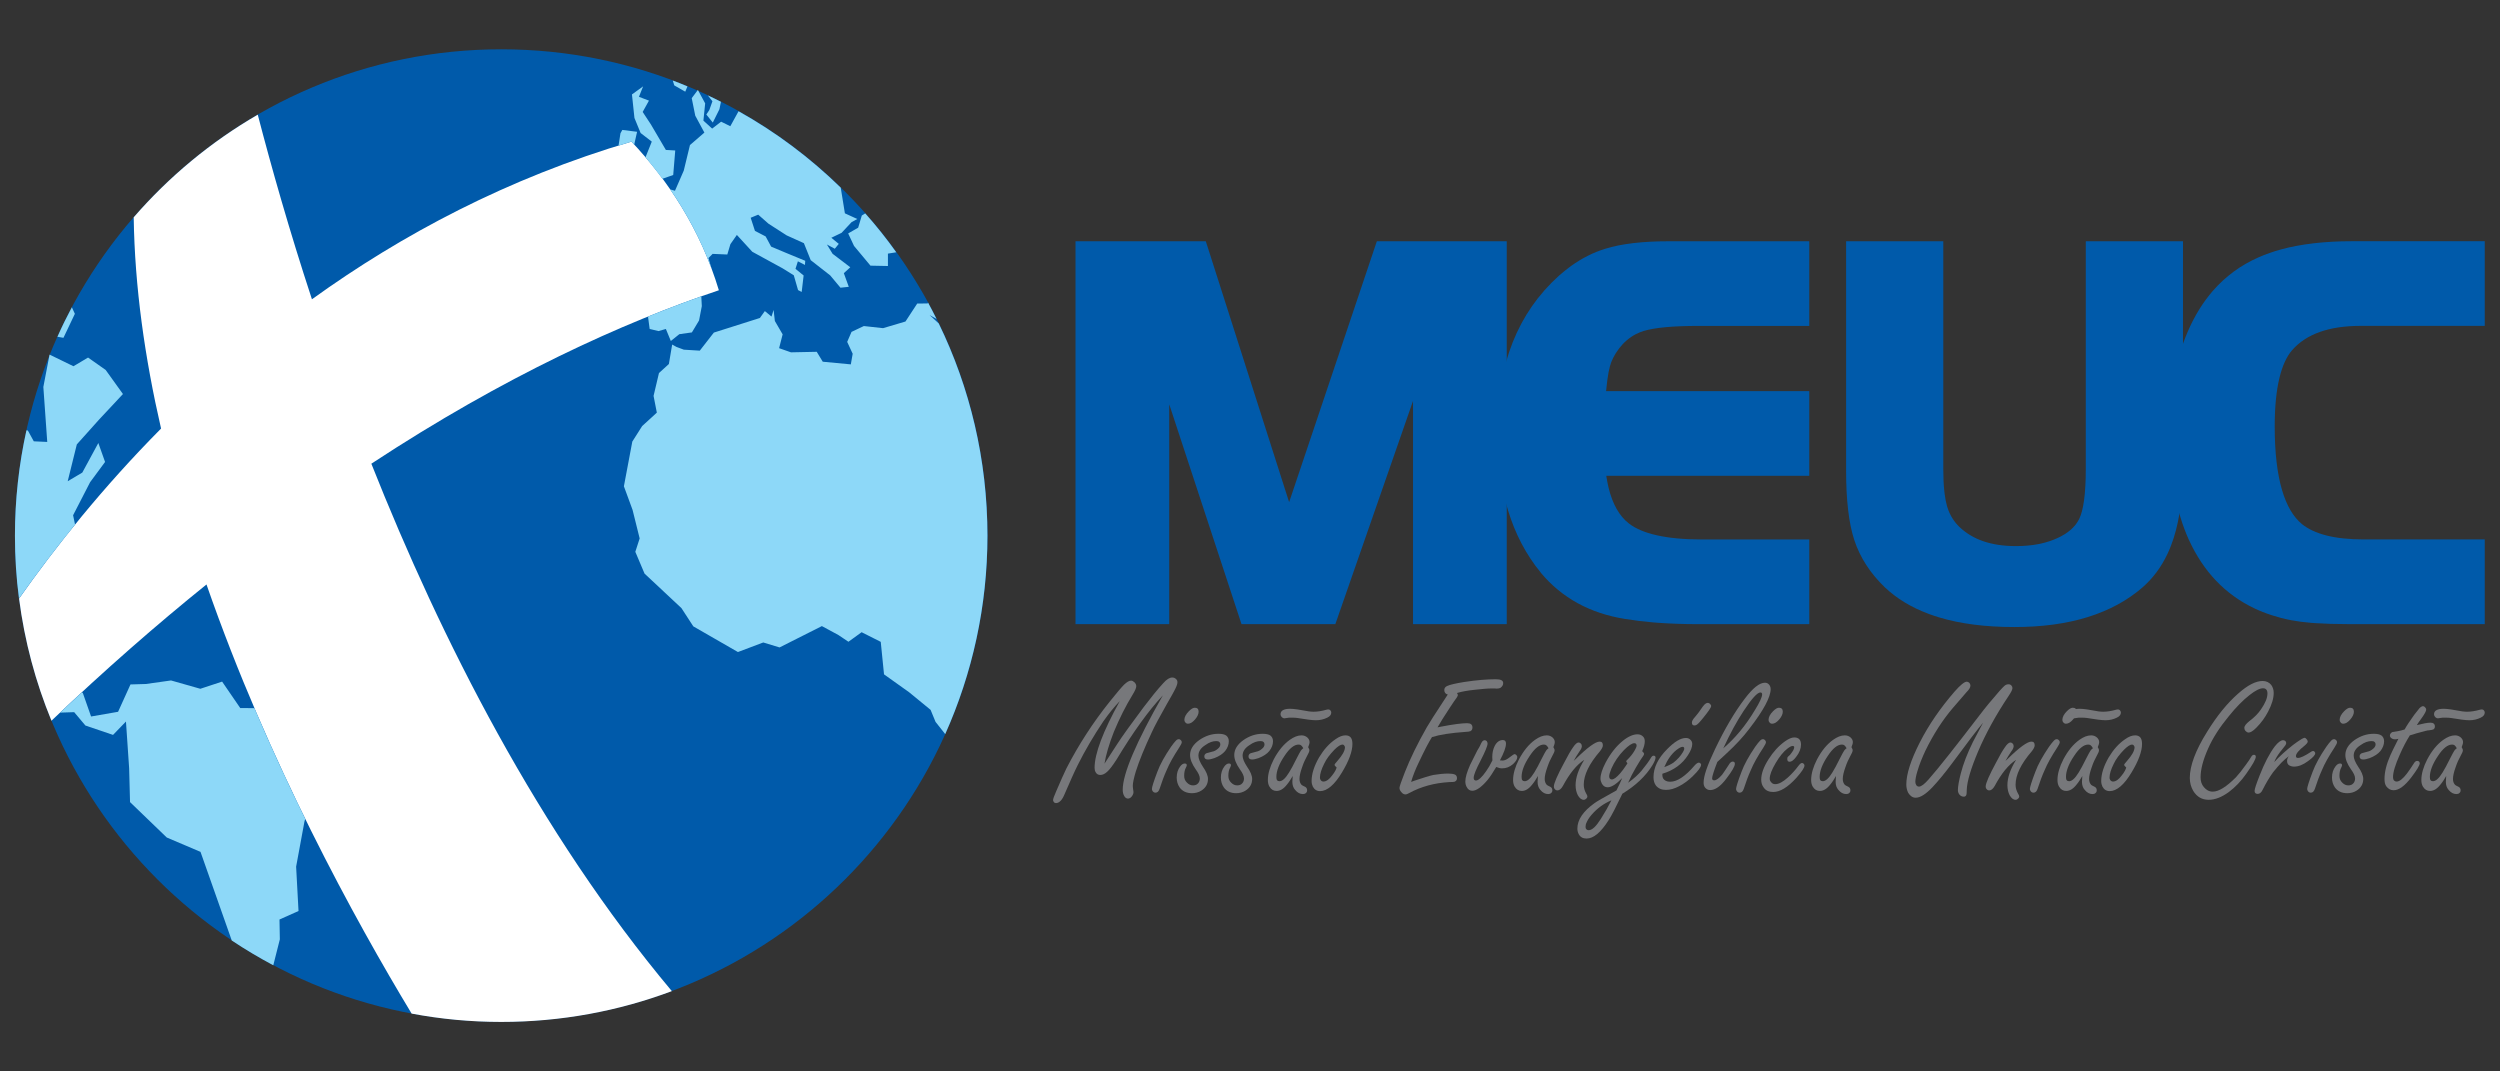 <?xml version="1.0" encoding="UTF-8" standalone="no"?>
<!DOCTYPE svg PUBLIC "-//W3C//DTD SVG 1.1//EN" "http://www.w3.org/Graphics/SVG/1.1/DTD/svg11.dtd">
<svg width="100%" height="100%" viewBox="0 0 168 72" version="1.1" xmlns="http://www.w3.org/2000/svg" xmlns:xlink="http://www.w3.org/1999/xlink" xml:space="preserve" xmlns:serif="http://www.serif.com/" style="fill-rule:evenodd;clip-rule:evenodd;stroke-linejoin:round;stroke-miterlimit:2;">
    <rect x="0" y="0" width="168" height="72" fill="#333333" stroke="none"/>
    <g transform="matrix(0.76,0,0,0.76,20.149,8.635)">
        <g transform="matrix(0,-0.58,-0.58,0,17.809,-7.003)">
            <path d="M-74.129,-74.129C-115.069,-74.129 -148.258,-40.941 -148.258,-0C-148.258,40.94 -115.069,74.129 -74.129,74.129C-33.189,74.129 -0,40.94 -0,-0C-0,-40.941 -33.189,-74.129 -74.129,-74.129" style="fill:rgb(0,90,170);"/>
        </g>
        <g transform="matrix(0.58,0,0,0.58,193.192,16.568)">
            <path d="M0,34.081L0,46.991L-20.893,46.991C-22.775,46.988 -24.416,46.94 -25.809,46.843C-26.115,46.825 -26.367,46.804 -26.498,46.793C-27.609,46.701 -28.623,46.567 -29.533,46.393L-29.547,46.393C-29.551,46.393 -29.557,46.39 -29.559,46.39C-29.562,46.39 -29.562,46.387 -29.568,46.387L-29.576,46.387L-29.58,46.382C-30.572,46.19 -31.535,45.939 -32.471,45.636C-33.412,45.33 -34.309,44.976 -35.156,44.571C-39.568,42.462 -42.889,38.988 -45.102,34.142L-45.109,34.139C-46.1,31.938 -46.848,29.473 -47.344,26.745C-47.834,24.043 -48.082,21.111 -48.082,17.949L-48.082,17.929C-48.08,14.104 -47.703,10.616 -46.949,7.476C-46.842,7.02 -46.707,6.519 -46.543,5.952C-45.803,3.386 -44.785,1.061 -43.508,-1.013L-43.508,-1.014L-43.5,-1.026C-43.191,-1.524 -42.863,-2.006 -42.52,-2.473C-42.162,-2.959 -41.803,-3.409 -41.445,-3.823L-41.439,-3.823C-39.51,-6.035 -37.18,-7.745 -34.455,-8.937L-34.455,-8.942L-34.439,-8.948L-34.432,-8.948C-33.908,-9.177 -33.367,-9.392 -32.797,-9.588C-32.201,-9.799 -31.617,-9.981 -31.047,-10.134C-27.986,-10.964 -24.389,-11.381 -20.258,-11.381L0,-11.381L0,1.524L-18.916,1.524C-23.727,1.524 -27.203,2.76 -29.359,5.221C-30.203,6.187 -30.852,7.6 -31.303,9.469C-31.783,11.457 -32.02,13.921 -32.02,16.856C-32.02,20.793 -31.646,24.027 -30.902,26.559C-30.201,28.934 -29.184,30.669 -27.85,31.755C-26.918,32.504 -25.697,33.073 -24.187,33.464C-22.59,33.876 -20.684,34.081 -18.473,34.081L0,34.081Z" style="fill:rgb(0,90,170);"/>
        </g>
        <g transform="matrix(0.58,0,0,0.58,145.316,43.196)">
            <path d="M0,-57.285L0,-22.574C0,-21.287 0.051,-20.17 0.154,-19.223C0.176,-18.994 0.191,-18.856 0.205,-18.765C0.297,-18.049 0.42,-17.428 0.57,-16.901L0.574,-16.901L0.578,-16.89L0.584,-16.856L0.59,-16.852L0.588,-16.852L0.59,-16.845C0.627,-16.708 0.684,-16.537 0.756,-16.343C0.818,-16.178 0.885,-16.018 0.949,-15.87C1.307,-15.078 1.795,-14.381 2.404,-13.785C3.422,-12.804 4.631,-12.066 6.039,-11.574C7.492,-11.066 9.168,-10.814 11.068,-10.814L11.092,-10.814C12.318,-10.814 13.459,-10.914 14.504,-11.117C14.676,-11.151 14.844,-11.187 15.006,-11.225C15.848,-11.42 16.635,-11.685 17.352,-12.012L17.361,-12.016C18.199,-12.39 18.904,-12.833 19.473,-13.341C20.006,-13.818 20.42,-14.349 20.711,-14.94L20.715,-14.947C21.031,-15.58 21.279,-16.51 21.451,-17.739C21.635,-19.046 21.725,-20.674 21.725,-22.616L21.725,-57.285L36.543,-57.285L36.543,-23.183C36.543,-20.976 36.428,-18.948 36.195,-17.107C35.965,-15.248 35.607,-13.563 35.127,-12.058L35.129,-12.058L35.127,-12.05C35.004,-11.668 34.859,-11.257 34.688,-10.814C34.521,-10.392 34.354,-9.994 34.178,-9.629C33.244,-7.645 32.006,-5.973 30.48,-4.616L30.479,-4.608C28.139,-2.554 25.312,-1.011 21.996,0.016C18.742,1.024 15.033,1.527 10.861,1.527L10.844,1.527C6.437,1.527 2.602,1.035 -0.658,0.05C-1.16,-0.1 -1.687,-0.279 -2.232,-0.482C-4.883,-1.468 -7.107,-2.817 -8.906,-4.526L-8.912,-4.533C-10.023,-5.598 -10.967,-6.728 -11.738,-7.925C-12.523,-9.134 -13.133,-10.405 -13.566,-11.731C-13.992,-13.029 -14.309,-14.576 -14.514,-16.362C-14.719,-18.121 -14.816,-20.112 -14.816,-22.327L-14.816,-57.285L0,-57.285Z" style="fill:rgb(0,90,170);"/>
        </g>
        <g transform="matrix(0.58,0,0,0.58,133.465,42.941)">
            <path d="M0,-56.844L0,-43.94L-16.883,-43.94C-20.758,-43.94 -23.543,-43.683 -25.227,-43.173L-25.23,-43.173L-25.244,-43.171L-25.244,-43.173C-25.432,-43.115 -25.635,-43.041 -25.846,-42.954C-26.057,-42.87 -26.252,-42.777 -26.43,-42.688C-27.406,-42.184 -28.268,-41.45 -29,-40.497L-28.998,-40.495C-29.354,-40.024 -29.65,-39.559 -29.881,-39.1C-30.111,-38.648 -30.285,-38.197 -30.4,-37.749L-30.4,-37.738C-30.541,-37.231 -30.668,-36.546 -30.785,-35.686C-30.846,-35.226 -30.912,-34.663 -30.975,-33.996L0,-33.996L0,-21.088L-30.943,-21.088C-30.934,-21.021 -30.922,-20.952 -30.912,-20.89C-30.824,-20.331 -30.717,-19.789 -30.594,-19.27C-29.986,-16.776 -28.961,-14.973 -27.529,-13.846C-26.52,-13.054 -25.115,-12.449 -23.32,-12.039C-21.424,-11.603 -19.102,-11.382 -16.357,-11.382L0,-11.382L0,1.527L-16.943,1.527C-19.084,1.525 -21.066,1.459 -22.887,1.329C-23.264,1.301 -23.572,1.277 -23.789,1.261C-25.238,1.137 -26.682,0.963 -28.113,0.728C-30.777,0.298 -33.176,-0.501 -35.305,-1.668C-37.457,-2.853 -39.336,-4.4 -40.924,-6.31L-40.924,-6.325C-43.154,-9.033 -44.82,-12.202 -45.926,-15.834C-47.014,-19.421 -47.557,-23.464 -47.557,-27.957C-47.557,-38.064 -44.428,-45.94 -38.17,-51.584L-38.156,-51.587L-38.154,-51.59L-38.16,-51.596C-37.914,-51.817 -37.607,-52.076 -37.238,-52.372C-36.9,-52.644 -36.588,-52.885 -36.299,-53.093L-36.295,-53.088C-34.654,-54.268 -32.93,-55.139 -31.129,-55.694C-29.885,-56.083 -28.441,-56.374 -26.807,-56.565C-25.197,-56.754 -23.402,-56.844 -21.422,-56.844L0,-56.844Z" style="fill:rgb(0,90,170);"/>
        </g>
        <g transform="matrix(0.58,0,0,0.58,80.305,43.206)">
            <path d="M0,-56.234L12.361,-17.525L25.383,-56.259L25.734,-57.303L45.535,-57.303L45.535,1.069L31.248,1.069L31.248,-32.959L19.764,0.039L19.404,1.069L5.102,1.069L4.754,0.01L-5.918,-32.452L-5.918,1.069L-20.205,1.069L-20.205,-57.303L-0.344,-57.303L0,-56.234Z" style="fill:rgb(0,90,170);"/>
        </g>
        <g transform="matrix(0.58,0,0,0.58,6.323,48.138)">
            <path d="M0,-31.895C10.624,-5.115 25.538,24.322 45.812,48.511C37.712,51.548 28.952,53.208 19.802,53.208C15.132,53.208 10.569,52.775 6.142,51.938C-2.416,37.78 -15.725,13.605 -25.132,-13.484C-32.786,-7.316 -40.668,-0.418 -48.767,7.289C-51.183,1.418 -52.87,-4.832 -53.707,-11.338C-48.132,-19.248 -40.966,-28.264 -32.057,-37.253C-34.526,-47.984 -36.079,-58.849 -36.228,-69.459C-30.854,-75.654 -24.471,-80.959 -17.317,-85.103C-15.252,-77.166 -12.539,-67.569 -9.057,-56.96C4.589,-66.8 20.761,-75.425 39.657,-80.999C45.177,-75.154 50.171,-67.677 52.979,-58.336C38.267,-53.383 20.315,-45.244 0,-31.895" style="fill:white;fill-rule:nonzero;"/>
        </g>
        <g transform="matrix(0.58,0,0,0.58,-19.892,53.361)">
            <path d="M0,-63.749L-0.458,-64.748C-1.241,-63.277 -1.982,-61.778 -2.658,-60.253L-1.74,-60.091L0,-63.749ZM-0.27,-33.042L2.322,-38.077L4.604,-41.167L3.578,-44.056L1.135,-39.548L-1.093,-38.226L0.298,-43.84L3.672,-47.606L7.33,-51.52L4.697,-55.191L2.012,-57.081L-0.215,-55.758L-3.819,-57.514L-3.859,-57.527L-3.899,-57.324L-4.805,-52.6L-4.211,-44.218L-6.262,-44.312L-7.166,-45.959L-7.383,-45.986C-8.529,-40.817 -9.137,-35.431 -9.137,-29.924C-9.137,-26.685 -8.936,-23.486 -8.517,-20.341C-6.003,-23.907 -3.146,-27.706 0.027,-31.618L-0.27,-33.042ZM-8.017,-17.088L-8.015,-17.089C-8.02,-17.118 -8.025,-17.147 -8.031,-17.177C-8.025,-17.147 -8.021,-17.118 -8.017,-17.088M131.699,-62.278L130.307,-63.561L131.361,-62.967C130.941,-63.817 130.51,-64.64 130.064,-65.463L130.012,-65.329L128.418,-65.315L126.623,-62.575L123.207,-61.563L120.279,-61.886L118.402,-60.996L117.74,-59.47L118.578,-57.662L118.295,-56.042L114.016,-56.447L113.098,-57.959L109.17,-57.878L107.361,-58.512L107.9,-60.618L106.713,-62.656L106.523,-64.343L106.201,-63.331L105.188,-64.167L104.432,-63.115L97.412,-60.888L95.268,-58.134L92.838,-58.283L91.717,-58.701L91.057,-59.065L90.557,-56.096L89.045,-54.719L88.223,-51.237L88.721,-48.686L86.48,-46.634L84.982,-44.272L83.699,-37.456L85.023,-33.852L86.102,-29.506L85.441,-27.467L86.846,-24.147L92.473,-18.883L94.281,-16.103L101.084,-12.188L104.945,-13.646L107.43,-12.89L113.881,-16.143L116.404,-14.78L117.93,-13.754L119.941,-15.211L122.857,-13.741L123.355,-8.787L127.176,-6.061L130.455,-3.374L131.211,-1.539L132.684,0.324C136.812,-8.922 139.121,-19.153 139.121,-29.924C139.121,-41.519 136.449,-52.506 131.699,-62.278M25.215,-3.645L22.447,-7.681L19.127,-6.587L14.66,-7.856L10.813,-7.316L8.478,-7.248L6.588,-3.078L2.471,-2.362L1.202,-5.979L1.046,-6.027C-0.049,-5.016 -1.148,-3.991 -2.252,-2.95L-0.107,-3.023L1.607,-0.985L5.818,0.445L7.789,-1.593L8.274,5.534L8.41,10.69L14.012,16.089L19.154,18.276L23.919,31.787C25.957,33.15 28.076,34.405 30.249,35.566L31.248,31.611L31.194,28.588L34.096,27.292L33.731,20.53L35,13.659L35.119,13.247C32.509,7.928 29.891,2.277 27.37,-3.638L25.215,-3.645ZM87.627,-61.441L88.977,-61.117L90.098,-61.441L90.854,-59.605L92.148,-60.645L94.066,-60.915L95.158,-62.737L95.578,-64.923L95.5,-66.417C92.887,-65.492 90.174,-64.462 87.375,-63.329L87.627,-61.441ZM96.266,-94.132L97.252,-92.904L98.264,-94.942L98.494,-96.076C97.832,-96.414 97.17,-96.738 96.496,-97.048L97.197,-96.157L96.725,-94.82L96.266,-94.132ZM85.268,-89.535L85.711,-91.5L83.457,-91.784L83.174,-91.27L82.881,-89.372C83.543,-89.576 84.18,-89.805 84.848,-90.002C84.988,-89.852 85.127,-89.687 85.268,-89.535M92.824,-85.575L91.488,-82.511L90.756,-82.713C93.211,-79.148 95.375,-75.147 97.039,-70.686L96.59,-72.253L97.225,-72.887L99.465,-72.792L99.938,-74.372L100.922,-75.775L103.271,-73.211L107.889,-70.687L109.602,-69.621L110.25,-67.367L110.803,-67.083L111.1,-69.593L109.859,-70.606L110.223,-71.753L111.303,-71.2L111.344,-71.834L108.428,-73.036L106.146,-73.994L105.309,-75.546L103.676,-76.396L103.027,-78.394L104.176,-78.867L105.742,-77.49L108.51,-75.708L111.141,-74.52L112.18,-71.929L115.15,-69.607L116.715,-67.731L117.984,-67.866L117.229,-69.945L118.213,-70.849L115.514,-72.901L114.65,-74.318L115.852,-73.67L116.459,-74.413L115.324,-75.344L116.891,-76.1L118.402,-77.719L119.279,-78.206L117.391,-79.069L116.756,-82.983C112.113,-87.519 106.889,-91.446 101.18,-94.632L99.924,-92.351L98.52,-93.039L97.156,-91.986L95.82,-93.201L96.09,-95.832L95.078,-97.696L94.984,-97.884L94.902,-97.777L94.039,-96.629L94.578,-93.957L95.969,-91.379L93.77,-89.476L92.824,-85.575ZM118.781,-74.102L121.291,-71.092L123.951,-71.038L123.951,-72.928L125.219,-73.13C123.762,-75.182 122.182,-77.166 120.494,-79.056L119.967,-78.731L119.414,-76.882L117.891,-76.005L118.781,-74.102ZM86.25,-91.311L87.951,-90.002L86.992,-87.606C87.879,-86.567 88.734,-85.468 89.572,-84.336L91.219,-84.914L91.527,-88.652L90.098,-88.733L87.816,-92.621L86.561,-94.524L87.52,-96.251L85.994,-96.832L86.629,-98.425L84.928,-97.196L85.307,-93.606L86.25,-91.311ZM93.053,-97.615L93.391,-98.425C92.648,-98.735 91.906,-99.032 91.15,-99.315L91.381,-98.573L93.053,-97.615Z" style="fill:rgb(141,216,248);fill-rule:nonzero;"/>
        </g>
        <g transform="matrix(15.36,0,0,15.36,67.461,59.081)">
            <path d="M0.24,-0.19C0.25,-0.206 0.274,-0.243 0.312,-0.301C0.344,-0.351 0.396,-0.422 0.466,-0.516C0.507,-0.57 0.544,-0.616 0.578,-0.653C0.597,-0.675 0.615,-0.686 0.63,-0.686C0.639,-0.686 0.646,-0.683 0.652,-0.677C0.658,-0.672 0.66,-0.666 0.66,-0.658C0.66,-0.647 0.653,-0.63 0.64,-0.606C0.638,-0.601 0.624,-0.577 0.6,-0.535C0.557,-0.459 0.528,-0.405 0.513,-0.372C0.471,-0.283 0.44,-0.207 0.42,-0.144C0.409,-0.107 0.403,-0.079 0.403,-0.062C0.403,-0.058 0.404,-0.054 0.404,-0.049C0.406,-0.037 0.407,-0.029 0.407,-0.027C0.407,-0.017 0.403,-0.009 0.396,-0C0.39,0.007 0.383,0.011 0.375,0.011C0.366,0.011 0.358,0.005 0.353,-0.005C0.348,-0.014 0.345,-0.025 0.345,-0.04C0.345,-0.132 0.422,-0.313 0.576,-0.583C0.495,-0.497 0.406,-0.374 0.309,-0.213C0.287,-0.179 0.269,-0.155 0.255,-0.143C0.242,-0.131 0.229,-0.125 0.216,-0.125C0.204,-0.125 0.195,-0.13 0.189,-0.141C0.185,-0.148 0.183,-0.156 0.183,-0.166C0.183,-0.247 0.231,-0.375 0.328,-0.55C0.295,-0.516 0.264,-0.477 0.233,-0.433C0.178,-0.351 0.129,-0.268 0.086,-0.182C0.065,-0.14 0.041,-0.085 0.011,-0.016C-0.003,0.019 -0.02,0.037 -0.04,0.037C-0.044,0.037 -0.049,0.035 -0.052,0.03C-0.054,0.027 -0.056,0.024 -0.056,0.02C-0.056,0.013 -0.05,-0.004 -0.038,-0.031C-0.012,-0.092 0.008,-0.136 0.021,-0.163C0.091,-0.299 0.174,-0.427 0.27,-0.547C0.31,-0.597 0.338,-0.63 0.353,-0.645C0.369,-0.66 0.382,-0.668 0.393,-0.668C0.399,-0.668 0.405,-0.665 0.412,-0.659C0.419,-0.652 0.423,-0.645 0.423,-0.636C0.423,-0.626 0.416,-0.61 0.402,-0.587C0.363,-0.524 0.327,-0.452 0.294,-0.373C0.266,-0.301 0.248,-0.24 0.24,-0.19Z" style="fill:rgb(119,120,123);fill-rule:nonzero;"/>
        </g>
        <g transform="matrix(15.36,0,0,15.36,76.184,59.081)">
            <path d="M0.1,-0.331C0.105,-0.331 0.11,-0.328 0.113,-0.324C0.116,-0.321 0.117,-0.317 0.117,-0.313C0.117,-0.308 0.112,-0.298 0.103,-0.284C0.069,-0.232 0.045,-0.189 0.031,-0.155C0.015,-0.12 0.002,-0.084 -0.01,-0.047C-0.015,-0.031 -0.023,-0.023 -0.034,-0.023C-0.041,-0.023 -0.046,-0.026 -0.05,-0.031C-0.053,-0.035 -0.055,-0.04 -0.055,-0.044C-0.055,-0.054 -0.045,-0.087 -0.024,-0.142C-0.008,-0.186 0.019,-0.234 0.055,-0.287C0.067,-0.304 0.076,-0.315 0.082,-0.321C0.087,-0.327 0.093,-0.331 0.1,-0.331ZM0.192,-0.512C0.207,-0.512 0.214,-0.504 0.214,-0.489C0.214,-0.476 0.207,-0.46 0.193,-0.444C0.179,-0.428 0.166,-0.42 0.153,-0.42C0.147,-0.42 0.142,-0.422 0.138,-0.427C0.134,-0.431 0.132,-0.436 0.132,-0.442C0.132,-0.458 0.141,-0.475 0.158,-0.492C0.171,-0.505 0.182,-0.512 0.192,-0.512Z" style="fill:rgb(119,120,123);fill-rule:nonzero;"/>
        </g>
        <g transform="matrix(15.36,0,0,15.36,78.209,59.081)">
            <path d="M0.196,-0.362C0.216,-0.362 0.231,-0.359 0.241,-0.352C0.251,-0.344 0.256,-0.333 0.256,-0.319C0.256,-0.3 0.249,-0.281 0.235,-0.263C0.221,-0.246 0.201,-0.233 0.173,-0.222C0.158,-0.217 0.146,-0.214 0.136,-0.214C0.122,-0.214 0.115,-0.22 0.115,-0.232C0.115,-0.24 0.119,-0.246 0.127,-0.25C0.129,-0.251 0.14,-0.254 0.16,-0.259C0.172,-0.261 0.183,-0.267 0.193,-0.276C0.202,-0.283 0.207,-0.292 0.207,-0.3C0.207,-0.307 0.205,-0.312 0.201,-0.315C0.197,-0.319 0.191,-0.32 0.183,-0.32C0.164,-0.32 0.143,-0.313 0.121,-0.297C0.094,-0.28 0.081,-0.26 0.081,-0.236C0.081,-0.219 0.09,-0.198 0.107,-0.172C0.126,-0.145 0.136,-0.121 0.136,-0.102C0.136,-0.073 0.123,-0.051 0.098,-0.035C0.082,-0.025 0.064,-0.02 0.044,-0.02C0.013,-0.02 -0.011,-0.031 -0.027,-0.053C-0.038,-0.069 -0.044,-0.088 -0.044,-0.11C-0.044,-0.135 -0.037,-0.157 -0.024,-0.174C-0.016,-0.185 -0.007,-0.191 0.002,-0.191C0.01,-0.191 0.014,-0.188 0.014,-0.181C0.014,-0.179 0.013,-0.175 0.01,-0.169C0.002,-0.155 -0.001,-0.139 -0.001,-0.12C-0.001,-0.104 0.004,-0.091 0.016,-0.08C0.026,-0.07 0.037,-0.065 0.05,-0.065C0.063,-0.065 0.073,-0.069 0.08,-0.078C0.086,-0.085 0.089,-0.094 0.089,-0.105C0.089,-0.119 0.081,-0.136 0.065,-0.158C0.044,-0.188 0.033,-0.215 0.033,-0.24C0.033,-0.272 0.051,-0.301 0.086,-0.326C0.121,-0.35 0.157,-0.362 0.196,-0.362Z" style="fill:rgb(119,120,123);fill-rule:nonzero;"/>
        </g>
        <g transform="matrix(15.36,0,0,15.36,82.116,59.081)">
            <path d="M0.196,-0.362C0.216,-0.362 0.231,-0.359 0.241,-0.352C0.251,-0.344 0.256,-0.333 0.256,-0.319C0.256,-0.3 0.249,-0.281 0.235,-0.263C0.221,-0.246 0.201,-0.233 0.173,-0.222C0.158,-0.217 0.146,-0.214 0.136,-0.214C0.122,-0.214 0.115,-0.22 0.115,-0.232C0.115,-0.24 0.119,-0.246 0.127,-0.25C0.129,-0.251 0.14,-0.254 0.16,-0.259C0.172,-0.261 0.183,-0.267 0.193,-0.276C0.202,-0.283 0.207,-0.292 0.207,-0.3C0.207,-0.307 0.205,-0.312 0.201,-0.315C0.197,-0.319 0.191,-0.32 0.183,-0.32C0.164,-0.32 0.143,-0.313 0.121,-0.297C0.094,-0.28 0.081,-0.26 0.081,-0.236C0.081,-0.219 0.09,-0.198 0.107,-0.172C0.126,-0.145 0.136,-0.121 0.136,-0.102C0.136,-0.073 0.123,-0.051 0.098,-0.035C0.082,-0.025 0.064,-0.02 0.044,-0.02C0.013,-0.02 -0.011,-0.031 -0.027,-0.053C-0.038,-0.069 -0.044,-0.088 -0.044,-0.11C-0.044,-0.135 -0.037,-0.157 -0.024,-0.174C-0.016,-0.185 -0.007,-0.191 0.002,-0.191C0.01,-0.191 0.014,-0.188 0.014,-0.181C0.014,-0.179 0.013,-0.175 0.01,-0.169C0.002,-0.155 -0.001,-0.139 -0.001,-0.12C-0.001,-0.104 0.004,-0.091 0.016,-0.08C0.026,-0.07 0.037,-0.065 0.05,-0.065C0.063,-0.065 0.073,-0.069 0.08,-0.078C0.086,-0.085 0.089,-0.094 0.089,-0.105C0.089,-0.119 0.081,-0.136 0.065,-0.158C0.044,-0.188 0.033,-0.215 0.033,-0.24C0.033,-0.272 0.051,-0.301 0.086,-0.326C0.121,-0.35 0.157,-0.362 0.196,-0.362Z" style="fill:rgb(119,120,123);fill-rule:nonzero;"/>
        </g>
        <g transform="matrix(15.36,0,0,15.36,86.024,59.081)">
            <path d="M0.115,-0.119C0.104,-0.1 0.094,-0.084 0.083,-0.071C0.063,-0.045 0.043,-0.033 0.022,-0.033C0.005,-0.033 -0.009,-0.041 -0.019,-0.058C-0.025,-0.068 -0.028,-0.081 -0.028,-0.096C-0.028,-0.132 -0.016,-0.172 0.006,-0.215C0.032,-0.264 0.062,-0.301 0.098,-0.327C0.122,-0.344 0.144,-0.353 0.166,-0.353C0.18,-0.353 0.191,-0.348 0.2,-0.34C0.208,-0.332 0.212,-0.324 0.212,-0.314C0.212,-0.307 0.209,-0.297 0.204,-0.285C0.208,-0.278 0.211,-0.272 0.211,-0.267C0.211,-0.26 0.206,-0.249 0.197,-0.233C0.188,-0.217 0.178,-0.196 0.169,-0.169C0.159,-0.141 0.154,-0.119 0.154,-0.102C0.154,-0.088 0.158,-0.077 0.166,-0.068C0.168,-0.066 0.175,-0.062 0.186,-0.057C0.194,-0.053 0.198,-0.046 0.198,-0.037C0.198,-0.03 0.196,-0.025 0.191,-0.021C0.187,-0.017 0.181,-0.015 0.174,-0.015C0.157,-0.015 0.142,-0.023 0.129,-0.039C0.118,-0.051 0.113,-0.067 0.113,-0.086C0.113,-0.093 0.114,-0.104 0.115,-0.119ZM0.176,-0.279C0.172,-0.286 0.168,-0.292 0.164,-0.295C0.159,-0.299 0.154,-0.3 0.149,-0.3C0.124,-0.3 0.097,-0.279 0.068,-0.235C0.036,-0.188 0.021,-0.147 0.021,-0.114C0.021,-0.106 0.022,-0.099 0.025,-0.095C0.028,-0.091 0.033,-0.089 0.039,-0.089C0.055,-0.089 0.073,-0.105 0.094,-0.139C0.105,-0.157 0.12,-0.184 0.137,-0.219C0.149,-0.242 0.157,-0.258 0.162,-0.265C0.165,-0.269 0.169,-0.274 0.176,-0.279ZM0.1,-0.506C0.12,-0.506 0.156,-0.501 0.208,-0.491C0.216,-0.49 0.225,-0.489 0.235,-0.489C0.258,-0.489 0.282,-0.493 0.307,-0.5C0.312,-0.502 0.317,-0.502 0.32,-0.502C0.326,-0.502 0.33,-0.5 0.334,-0.494C0.336,-0.491 0.337,-0.487 0.337,-0.484C0.337,-0.472 0.329,-0.462 0.314,-0.455C0.294,-0.445 0.272,-0.44 0.249,-0.44C0.226,-0.44 0.19,-0.445 0.142,-0.453C0.135,-0.454 0.124,-0.455 0.11,-0.455C0.104,-0.455 0.099,-0.455 0.095,-0.455C0.077,-0.452 0.068,-0.451 0.067,-0.451C0.062,-0.451 0.057,-0.453 0.052,-0.458C0.048,-0.462 0.045,-0.468 0.045,-0.475C0.045,-0.495 0.064,-0.506 0.1,-0.506Z" style="fill:rgb(119,120,123);fill-rule:nonzero;"/>
        </g>
        <g transform="matrix(15.36,0,0,15.36,89.999,59.081)">
            <path d="M0.16,-0.353C0.187,-0.353 0.2,-0.337 0.2,-0.304C0.2,-0.261 0.18,-0.206 0.14,-0.14C0.097,-0.068 0.054,-0.032 0.014,-0.032C-0.005,-0.032 -0.019,-0.041 -0.028,-0.058C-0.032,-0.067 -0.035,-0.077 -0.035,-0.09C-0.035,-0.132 -0.02,-0.177 0.008,-0.226C0.035,-0.271 0.066,-0.306 0.103,-0.331C0.124,-0.346 0.143,-0.353 0.16,-0.353ZM0.109,-0.168C0.101,-0.175 0.097,-0.18 0.097,-0.184C0.097,-0.186 0.102,-0.193 0.113,-0.205C0.142,-0.238 0.157,-0.264 0.157,-0.285C0.157,-0.287 0.156,-0.29 0.154,-0.292C0.152,-0.297 0.148,-0.3 0.142,-0.3C0.132,-0.3 0.116,-0.29 0.096,-0.27C0.07,-0.243 0.05,-0.217 0.037,-0.189C0.021,-0.157 0.013,-0.131 0.013,-0.11C0.013,-0.105 0.014,-0.1 0.017,-0.096C0.021,-0.09 0.027,-0.087 0.033,-0.087C0.049,-0.087 0.066,-0.099 0.083,-0.122C0.091,-0.132 0.098,-0.142 0.103,-0.152C0.107,-0.163 0.11,-0.168 0.109,-0.168Z" style="fill:rgb(119,120,123);fill-rule:nonzero;"/>
        </g>
        <g transform="matrix(15.36,0,0,15.36,97.401,59.081)">
            <path d="M0.208,-0.399L0.228,-0.403C0.3,-0.417 0.35,-0.423 0.378,-0.423C0.399,-0.423 0.409,-0.415 0.409,-0.398C0.409,-0.388 0.405,-0.381 0.397,-0.377C0.391,-0.375 0.382,-0.373 0.369,-0.373C0.284,-0.367 0.22,-0.357 0.176,-0.343C0.159,-0.317 0.134,-0.269 0.101,-0.199C0.081,-0.158 0.066,-0.12 0.056,-0.085C0.063,-0.088 0.07,-0.09 0.078,-0.093C0.126,-0.109 0.161,-0.12 0.184,-0.125C0.214,-0.13 0.243,-0.133 0.27,-0.133C0.287,-0.133 0.3,-0.131 0.309,-0.127C0.316,-0.123 0.32,-0.117 0.32,-0.106C0.32,-0.096 0.315,-0.09 0.306,-0.086C0.302,-0.085 0.292,-0.084 0.276,-0.084C0.19,-0.079 0.113,-0.058 0.045,-0.021C0.037,-0.016 0.029,-0.013 0.023,-0.013C0.014,-0.013 0.006,-0.018 -0.001,-0.027C-0.008,-0.035 -0.011,-0.043 -0.011,-0.051C-0.011,-0.059 -0,-0.089 0.02,-0.141C0.051,-0.22 0.093,-0.306 0.146,-0.399C0.162,-0.427 0.193,-0.475 0.237,-0.542C0.247,-0.558 0.257,-0.573 0.267,-0.588C0.254,-0.591 0.247,-0.6 0.247,-0.614C0.247,-0.624 0.252,-0.632 0.263,-0.637C0.28,-0.645 0.312,-0.652 0.36,-0.66C0.432,-0.671 0.493,-0.676 0.543,-0.676C0.572,-0.676 0.586,-0.669 0.586,-0.654C0.586,-0.643 0.581,-0.635 0.571,-0.627C0.566,-0.624 0.559,-0.622 0.548,-0.622C0.547,-0.622 0.543,-0.622 0.537,-0.623L0.521,-0.623C0.497,-0.623 0.463,-0.62 0.419,-0.615C0.381,-0.611 0.347,-0.605 0.32,-0.597C0.323,-0.592 0.325,-0.588 0.325,-0.585C0.325,-0.579 0.317,-0.567 0.302,-0.547L0.278,-0.511C0.245,-0.461 0.222,-0.424 0.208,-0.399Z" style="fill:rgb(119,120,123);fill-rule:nonzero;"/>
        </g>
        <g transform="matrix(15.36,0,0,15.36,103.454,59.081)">
            <path d="M0.152,-0.171C0.132,-0.137 0.115,-0.112 0.101,-0.095C0.066,-0.054 0.037,-0.034 0.014,-0.034C-0,-0.034 -0.011,-0.041 -0.019,-0.057C-0.024,-0.067 -0.026,-0.077 -0.026,-0.088C-0.026,-0.11 -0.017,-0.141 0.001,-0.182C0.018,-0.217 0.032,-0.245 0.043,-0.266C0.052,-0.28 0.057,-0.29 0.059,-0.294C0.063,-0.303 0.066,-0.31 0.069,-0.314C0.073,-0.321 0.079,-0.325 0.086,-0.325C0.09,-0.325 0.094,-0.323 0.097,-0.32C0.1,-0.316 0.102,-0.311 0.102,-0.306C0.102,-0.292 0.088,-0.259 0.062,-0.208C0.036,-0.158 0.022,-0.125 0.022,-0.108C0.022,-0.098 0.027,-0.093 0.035,-0.093C0.049,-0.093 0.069,-0.111 0.094,-0.147C0.106,-0.164 0.118,-0.184 0.13,-0.209C0.13,-0.218 0.129,-0.224 0.129,-0.228C0.129,-0.252 0.134,-0.274 0.143,-0.292C0.155,-0.315 0.171,-0.326 0.19,-0.326C0.202,-0.326 0.208,-0.319 0.208,-0.306C0.208,-0.284 0.196,-0.252 0.173,-0.209C0.18,-0.208 0.185,-0.208 0.189,-0.208C0.2,-0.208 0.214,-0.214 0.231,-0.228C0.245,-0.239 0.254,-0.245 0.258,-0.245C0.261,-0.245 0.265,-0.243 0.269,-0.238C0.272,-0.235 0.273,-0.231 0.273,-0.228C0.273,-0.216 0.265,-0.203 0.249,-0.188C0.23,-0.171 0.209,-0.163 0.185,-0.163C0.175,-0.163 0.164,-0.166 0.152,-0.171Z" style="fill:rgb(119,120,123);fill-rule:nonzero;"/>
        </g>
        <g transform="matrix(15.36,0,0,15.36,107.707,59.081)">
            <path d="M0.115,-0.119C0.104,-0.1 0.094,-0.084 0.083,-0.071C0.063,-0.045 0.043,-0.033 0.022,-0.033C0.005,-0.033 -0.009,-0.041 -0.019,-0.058C-0.025,-0.068 -0.028,-0.081 -0.028,-0.096C-0.028,-0.132 -0.016,-0.172 0.006,-0.215C0.032,-0.264 0.062,-0.301 0.098,-0.327C0.122,-0.344 0.144,-0.353 0.166,-0.353C0.18,-0.353 0.191,-0.348 0.2,-0.34C0.208,-0.332 0.212,-0.324 0.212,-0.314C0.212,-0.307 0.209,-0.297 0.204,-0.285C0.208,-0.278 0.211,-0.272 0.211,-0.267C0.211,-0.26 0.206,-0.249 0.197,-0.233C0.188,-0.217 0.178,-0.196 0.169,-0.169C0.159,-0.141 0.154,-0.119 0.154,-0.102C0.154,-0.088 0.158,-0.077 0.166,-0.068C0.168,-0.066 0.175,-0.062 0.186,-0.057C0.194,-0.053 0.198,-0.046 0.198,-0.037C0.198,-0.03 0.196,-0.025 0.191,-0.021C0.187,-0.017 0.181,-0.015 0.174,-0.015C0.157,-0.015 0.142,-0.023 0.129,-0.039C0.118,-0.051 0.113,-0.067 0.113,-0.086C0.113,-0.093 0.114,-0.104 0.115,-0.119ZM0.176,-0.279C0.172,-0.286 0.168,-0.292 0.164,-0.295C0.159,-0.299 0.154,-0.3 0.149,-0.3C0.124,-0.3 0.097,-0.279 0.068,-0.235C0.036,-0.188 0.021,-0.147 0.021,-0.114C0.021,-0.106 0.022,-0.099 0.025,-0.095C0.028,-0.091 0.033,-0.089 0.039,-0.089C0.055,-0.089 0.073,-0.105 0.094,-0.139C0.105,-0.157 0.12,-0.184 0.137,-0.219C0.149,-0.242 0.157,-0.258 0.162,-0.265C0.165,-0.269 0.169,-0.274 0.176,-0.279Z" style="fill:rgb(119,120,123);fill-rule:nonzero;"/>
        </g>
        <g transform="matrix(15.36,0,0,15.36,111.682,59.081)">
            <path d="M0.062,-0.206C0.066,-0.209 0.07,-0.213 0.074,-0.217C0.142,-0.284 0.188,-0.317 0.211,-0.317C0.224,-0.317 0.23,-0.31 0.23,-0.296C0.23,-0.286 0.224,-0.275 0.213,-0.261C0.151,-0.189 0.12,-0.125 0.12,-0.069C0.12,-0.051 0.125,-0.034 0.134,-0.018C0.139,-0.011 0.141,-0.005 0.141,-0C0.141,0.003 0.139,0.007 0.135,0.011C0.131,0.015 0.126,0.018 0.12,0.018C0.107,0.018 0.096,0.009 0.086,-0.008C0.078,-0.024 0.073,-0.043 0.073,-0.066C0.073,-0.11 0.09,-0.159 0.123,-0.212C0.079,-0.184 0.038,-0.133 -0,-0.062C-0.01,-0.044 -0.021,-0.036 -0.032,-0.036C-0.037,-0.036 -0.042,-0.038 -0.045,-0.042C-0.05,-0.046 -0.052,-0.052 -0.052,-0.059C-0.052,-0.077 -0.032,-0.123 0.008,-0.197C0.029,-0.238 0.046,-0.267 0.059,-0.285C0.071,-0.303 0.082,-0.312 0.09,-0.312C0.095,-0.312 0.099,-0.31 0.103,-0.306C0.107,-0.302 0.109,-0.296 0.109,-0.291C0.109,-0.283 0.105,-0.273 0.095,-0.26C0.082,-0.24 0.07,-0.222 0.062,-0.206Z" style="fill:rgb(119,120,123);fill-rule:nonzero;"/>
        </g>
        <g transform="matrix(15.36,0,0,15.36,115.634,59.081)">
            <path d="M0.118,-0.08C0.153,-0.105 0.178,-0.129 0.195,-0.149C0.22,-0.18 0.238,-0.204 0.249,-0.223C0.254,-0.232 0.259,-0.236 0.265,-0.236C0.272,-0.236 0.276,-0.232 0.276,-0.225C0.276,-0.216 0.27,-0.201 0.258,-0.181C0.219,-0.118 0.162,-0.064 0.085,-0.017C0.049,0.058 0.023,0.109 0.006,0.135C-0.039,0.206 -0.081,0.241 -0.121,0.241C-0.142,0.241 -0.157,0.233 -0.166,0.216C-0.171,0.207 -0.174,0.196 -0.174,0.184C-0.174,0.133 -0.141,0.084 -0.075,0.037C-0.065,0.029 -0.023,0.005 0.051,-0.036C0.066,-0.066 0.077,-0.09 0.084,-0.107C0.05,-0.072 0.022,-0.054 -0,-0.054C-0.014,-0.054 -0.025,-0.061 -0.033,-0.075C-0.038,-0.085 -0.041,-0.094 -0.041,-0.104C-0.041,-0.128 -0.031,-0.158 -0.012,-0.195C0.016,-0.248 0.049,-0.29 0.087,-0.321C0.119,-0.347 0.148,-0.359 0.172,-0.359C0.185,-0.359 0.196,-0.355 0.205,-0.345C0.211,-0.339 0.214,-0.33 0.214,-0.318C0.214,-0.303 0.209,-0.284 0.199,-0.262C0.207,-0.255 0.21,-0.25 0.21,-0.246C0.21,-0.244 0.209,-0.241 0.206,-0.236C0.197,-0.224 0.183,-0.202 0.163,-0.168C0.146,-0.139 0.131,-0.11 0.118,-0.08ZM0.114,-0.193C0.11,-0.198 0.107,-0.201 0.107,-0.203C0.107,-0.206 0.11,-0.21 0.115,-0.214C0.131,-0.23 0.144,-0.246 0.154,-0.263C0.162,-0.277 0.167,-0.287 0.167,-0.294C0.167,-0.303 0.162,-0.308 0.154,-0.308C0.14,-0.308 0.12,-0.294 0.094,-0.268C0.063,-0.236 0.039,-0.201 0.022,-0.162C0.014,-0.142 0.009,-0.127 0.009,-0.117C0.009,-0.111 0.011,-0.106 0.013,-0.104C0.016,-0.101 0.02,-0.099 0.024,-0.099C0.036,-0.099 0.052,-0.111 0.072,-0.134C0.085,-0.149 0.096,-0.164 0.105,-0.178C0.112,-0.188 0.115,-0.193 0.114,-0.193ZM0.022,0.021C-0.021,0.039 -0.059,0.066 -0.092,0.104C-0.107,0.121 -0.118,0.139 -0.125,0.158C-0.126,0.164 -0.127,0.169 -0.127,0.173C-0.127,0.177 -0.126,0.181 -0.125,0.184C-0.121,0.19 -0.116,0.193 -0.109,0.193C-0.089,0.193 -0.066,0.171 -0.039,0.128C-0.015,0.09 0.005,0.055 0.022,0.021Z" style="fill:rgb(119,120,123);fill-rule:nonzero;"/>
        </g>
        <g transform="matrix(15.36,0,0,15.36,120.322,59.081)">
            <path d="M0.01,-0.132L0.01,-0.123C0.01,-0.116 0.012,-0.11 0.015,-0.104C0.023,-0.092 0.037,-0.086 0.055,-0.086C0.096,-0.086 0.143,-0.118 0.196,-0.18C0.206,-0.191 0.214,-0.196 0.22,-0.196C0.224,-0.196 0.227,-0.194 0.23,-0.191C0.232,-0.188 0.233,-0.186 0.233,-0.184C0.233,-0.171 0.217,-0.149 0.186,-0.119C0.162,-0.095 0.136,-0.076 0.108,-0.061C0.08,-0.046 0.055,-0.039 0.031,-0.039C0.006,-0.039 -0.013,-0.047 -0.027,-0.064C-0.036,-0.076 -0.041,-0.092 -0.041,-0.112C-0.041,-0.167 -0.015,-0.221 0.037,-0.273C0.079,-0.316 0.115,-0.338 0.146,-0.338C0.155,-0.338 0.163,-0.335 0.169,-0.33C0.178,-0.323 0.182,-0.314 0.182,-0.303C0.182,-0.286 0.174,-0.265 0.158,-0.24C0.125,-0.188 0.076,-0.152 0.01,-0.132ZM0.021,-0.17C0.043,-0.178 0.061,-0.187 0.074,-0.196C0.097,-0.214 0.115,-0.234 0.128,-0.256C0.133,-0.264 0.136,-0.271 0.136,-0.277C0.136,-0.283 0.133,-0.287 0.126,-0.287C0.118,-0.287 0.106,-0.28 0.09,-0.268C0.062,-0.245 0.039,-0.213 0.021,-0.17ZM0.271,-0.54C0.277,-0.54 0.282,-0.537 0.285,-0.533C0.289,-0.53 0.291,-0.526 0.291,-0.522C0.291,-0.514 0.276,-0.492 0.247,-0.456C0.231,-0.437 0.221,-0.424 0.214,-0.419C0.208,-0.413 0.201,-0.41 0.195,-0.41C0.185,-0.41 0.18,-0.415 0.18,-0.427C0.18,-0.435 0.186,-0.446 0.199,-0.46C0.208,-0.47 0.223,-0.489 0.243,-0.519C0.253,-0.533 0.263,-0.54 0.271,-0.54Z" style="fill:rgb(119,120,123);fill-rule:nonzero;"/>
        </g>
        <g transform="matrix(15.36,0,0,15.36,124.537,59.081)">
            <path d="M0.052,-0.2C0.042,-0.175 0.035,-0.154 0.03,-0.139C0.025,-0.123 0.022,-0.112 0.022,-0.106C0.022,-0.098 0.026,-0.094 0.034,-0.094C0.046,-0.094 0.061,-0.105 0.08,-0.127C0.088,-0.138 0.101,-0.157 0.119,-0.185C0.125,-0.196 0.133,-0.202 0.14,-0.202C0.149,-0.202 0.153,-0.198 0.153,-0.189C0.153,-0.175 0.137,-0.147 0.104,-0.104C0.071,-0.06 0.04,-0.038 0.011,-0.038C-0.001,-0.038 -0.011,-0.043 -0.019,-0.053C-0.025,-0.061 -0.027,-0.07 -0.027,-0.081C-0.027,-0.099 -0.022,-0.124 -0.011,-0.156C0,-0.188 0.017,-0.228 0.039,-0.274C0.095,-0.391 0.152,-0.488 0.21,-0.564C0.257,-0.626 0.295,-0.656 0.326,-0.656C0.335,-0.656 0.343,-0.653 0.35,-0.645C0.356,-0.638 0.359,-0.629 0.359,-0.619C0.359,-0.574 0.319,-0.498 0.237,-0.392C0.201,-0.344 0.157,-0.297 0.106,-0.25C0.093,-0.238 0.075,-0.221 0.052,-0.2ZM0.086,-0.278C0.154,-0.336 0.215,-0.409 0.268,-0.498C0.296,-0.543 0.31,-0.574 0.31,-0.589C0.31,-0.596 0.306,-0.6 0.3,-0.6C0.282,-0.6 0.25,-0.564 0.203,-0.493C0.164,-0.434 0.125,-0.362 0.086,-0.278Z" style="fill:rgb(119,120,123);fill-rule:nonzero;"/>
        </g>
        <g transform="matrix(15.36,0,0,15.36,127.837,59.081)">
            <path d="M0.1,-0.331C0.105,-0.331 0.11,-0.328 0.113,-0.324C0.116,-0.321 0.117,-0.317 0.117,-0.313C0.117,-0.308 0.112,-0.298 0.103,-0.284C0.069,-0.232 0.045,-0.189 0.031,-0.155C0.015,-0.12 0.002,-0.084 -0.01,-0.047C-0.015,-0.031 -0.023,-0.023 -0.034,-0.023C-0.041,-0.023 -0.046,-0.026 -0.05,-0.031C-0.053,-0.035 -0.055,-0.04 -0.055,-0.044C-0.055,-0.054 -0.045,-0.087 -0.024,-0.142C-0.008,-0.186 0.019,-0.234 0.055,-0.287C0.067,-0.304 0.076,-0.315 0.082,-0.321C0.087,-0.327 0.093,-0.331 0.1,-0.331ZM0.192,-0.512C0.207,-0.512 0.214,-0.504 0.214,-0.489C0.214,-0.476 0.207,-0.46 0.193,-0.444C0.179,-0.428 0.166,-0.42 0.153,-0.42C0.147,-0.42 0.142,-0.422 0.138,-0.427C0.134,-0.431 0.132,-0.436 0.132,-0.442C0.132,-0.458 0.141,-0.475 0.158,-0.492C0.171,-0.505 0.182,-0.512 0.192,-0.512Z" style="fill:rgb(119,120,123);fill-rule:nonzero;"/>
        </g>
        <g transform="matrix(15.36,0,0,15.36,129.862,59.081)">
            <path d="M0.148,-0.341C0.174,-0.341 0.187,-0.327 0.187,-0.3C0.187,-0.277 0.178,-0.253 0.159,-0.229C0.145,-0.21 0.132,-0.201 0.122,-0.201C0.112,-0.201 0.108,-0.206 0.108,-0.217C0.108,-0.222 0.109,-0.227 0.112,-0.23C0.113,-0.231 0.117,-0.235 0.124,-0.241C0.129,-0.247 0.135,-0.255 0.142,-0.266C0.146,-0.274 0.148,-0.28 0.148,-0.284C0.148,-0.289 0.145,-0.292 0.139,-0.292C0.132,-0.292 0.122,-0.287 0.108,-0.276C0.086,-0.259 0.064,-0.232 0.042,-0.195C0.019,-0.156 0.007,-0.126 0.007,-0.104C0.007,-0.097 0.009,-0.09 0.014,-0.085C0.02,-0.076 0.028,-0.072 0.039,-0.072C0.059,-0.072 0.083,-0.085 0.111,-0.11C0.135,-0.132 0.155,-0.154 0.171,-0.176C0.18,-0.188 0.187,-0.194 0.193,-0.194C0.197,-0.194 0.2,-0.192 0.203,-0.189C0.206,-0.186 0.207,-0.182 0.207,-0.179C0.207,-0.167 0.192,-0.144 0.161,-0.109C0.111,-0.054 0.067,-0.027 0.027,-0.027C0.003,-0.027 -0.016,-0.035 -0.028,-0.053C-0.037,-0.065 -0.042,-0.08 -0.042,-0.098C-0.042,-0.132 -0.028,-0.171 0,-0.215C0.027,-0.258 0.058,-0.292 0.094,-0.318C0.115,-0.333 0.133,-0.341 0.148,-0.341Z" style="fill:rgb(119,120,123);fill-rule:nonzero;"/>
        </g>
        <g transform="matrix(15.36,0,0,15.36,134.062,59.081)">
            <path d="M0.115,-0.119C0.104,-0.1 0.094,-0.084 0.083,-0.071C0.063,-0.045 0.043,-0.033 0.022,-0.033C0.005,-0.033 -0.009,-0.041 -0.019,-0.058C-0.025,-0.068 -0.028,-0.081 -0.028,-0.096C-0.028,-0.132 -0.016,-0.172 0.006,-0.215C0.032,-0.264 0.062,-0.301 0.098,-0.327C0.122,-0.344 0.144,-0.353 0.166,-0.353C0.18,-0.353 0.191,-0.348 0.2,-0.34C0.208,-0.332 0.212,-0.324 0.212,-0.314C0.212,-0.307 0.209,-0.297 0.204,-0.285C0.208,-0.278 0.211,-0.272 0.211,-0.267C0.211,-0.26 0.206,-0.249 0.197,-0.233C0.188,-0.217 0.178,-0.196 0.169,-0.169C0.159,-0.141 0.154,-0.119 0.154,-0.102C0.154,-0.088 0.158,-0.077 0.166,-0.068C0.168,-0.066 0.175,-0.062 0.186,-0.057C0.194,-0.053 0.198,-0.046 0.198,-0.037C0.198,-0.03 0.196,-0.025 0.191,-0.021C0.187,-0.017 0.181,-0.015 0.174,-0.015C0.157,-0.015 0.142,-0.023 0.129,-0.039C0.118,-0.051 0.113,-0.067 0.113,-0.086C0.113,-0.093 0.114,-0.104 0.115,-0.119ZM0.176,-0.279C0.172,-0.286 0.168,-0.292 0.164,-0.295C0.159,-0.299 0.154,-0.3 0.149,-0.3C0.124,-0.3 0.097,-0.279 0.068,-0.235C0.036,-0.188 0.021,-0.147 0.021,-0.114C0.021,-0.106 0.022,-0.099 0.025,-0.095C0.028,-0.091 0.033,-0.089 0.039,-0.089C0.055,-0.089 0.073,-0.105 0.094,-0.139C0.105,-0.157 0.12,-0.184 0.137,-0.219C0.149,-0.242 0.157,-0.258 0.162,-0.265C0.165,-0.269 0.169,-0.274 0.176,-0.279Z" style="fill:rgb(119,120,123);fill-rule:nonzero;"/>
        </g>
        <g transform="matrix(15.36,0,0,15.36,141.877,59.081)">
            <path d="M0.453,-0.426C0.424,-0.392 0.363,-0.312 0.27,-0.186C0.231,-0.134 0.195,-0.09 0.161,-0.054C0.123,-0.014 0.091,0.006 0.065,0.006C0.048,0.006 0.034,-0.003 0.022,-0.022C0.015,-0.036 0.011,-0.052 0.011,-0.07C0.011,-0.13 0.037,-0.211 0.089,-0.313C0.14,-0.413 0.206,-0.509 0.288,-0.604C0.322,-0.643 0.346,-0.662 0.359,-0.662C0.363,-0.662 0.367,-0.66 0.372,-0.657C0.377,-0.652 0.38,-0.646 0.38,-0.639C0.38,-0.629 0.373,-0.617 0.357,-0.601C0.353,-0.597 0.328,-0.568 0.281,-0.513C0.22,-0.442 0.167,-0.359 0.121,-0.265C0.102,-0.224 0.086,-0.185 0.075,-0.147C0.067,-0.121 0.063,-0.1 0.063,-0.085C0.063,-0.078 0.065,-0.073 0.068,-0.067C0.072,-0.061 0.077,-0.058 0.084,-0.058C0.097,-0.058 0.115,-0.072 0.139,-0.099C0.199,-0.167 0.296,-0.291 0.432,-0.468C0.466,-0.513 0.505,-0.56 0.548,-0.609C0.56,-0.622 0.569,-0.632 0.576,-0.638C0.583,-0.644 0.59,-0.647 0.6,-0.647C0.606,-0.647 0.611,-0.645 0.616,-0.64C0.62,-0.635 0.622,-0.631 0.622,-0.625C0.622,-0.617 0.615,-0.602 0.6,-0.58C0.526,-0.469 0.468,-0.363 0.425,-0.262C0.383,-0.163 0.361,-0.089 0.359,-0.041C0.359,-0.023 0.358,-0.013 0.356,-0.009C0.353,-0.003 0.349,-0 0.342,-0C0.332,-0 0.323,-0.004 0.316,-0.013C0.311,-0.02 0.308,-0.028 0.308,-0.038C0.308,-0.059 0.314,-0.092 0.325,-0.135C0.339,-0.189 0.362,-0.249 0.394,-0.314C0.396,-0.318 0.415,-0.355 0.453,-0.426Z" style="fill:rgb(119,120,123);fill-rule:nonzero;"/>
        </g>
        <g transform="matrix(15.36,0,0,15.36,149.864,59.081)">
            <path d="M0.062,-0.206C0.066,-0.209 0.07,-0.213 0.074,-0.217C0.142,-0.284 0.188,-0.317 0.211,-0.317C0.224,-0.317 0.23,-0.31 0.23,-0.296C0.23,-0.286 0.224,-0.275 0.213,-0.261C0.151,-0.189 0.12,-0.125 0.12,-0.069C0.12,-0.051 0.125,-0.034 0.134,-0.018C0.139,-0.011 0.141,-0.005 0.141,-0C0.141,0.003 0.139,0.007 0.135,0.011C0.131,0.015 0.126,0.018 0.12,0.018C0.107,0.018 0.096,0.009 0.086,-0.008C0.078,-0.024 0.073,-0.043 0.073,-0.066C0.073,-0.11 0.09,-0.159 0.123,-0.212C0.079,-0.184 0.038,-0.133 -0,-0.062C-0.01,-0.044 -0.021,-0.036 -0.032,-0.036C-0.037,-0.036 -0.042,-0.038 -0.045,-0.042C-0.05,-0.046 -0.052,-0.052 -0.052,-0.059C-0.052,-0.077 -0.032,-0.123 0.008,-0.197C0.029,-0.238 0.046,-0.267 0.059,-0.285C0.071,-0.303 0.082,-0.312 0.09,-0.312C0.095,-0.312 0.099,-0.31 0.103,-0.306C0.107,-0.302 0.109,-0.296 0.109,-0.291C0.109,-0.283 0.105,-0.273 0.095,-0.26C0.082,-0.24 0.07,-0.222 0.062,-0.206Z" style="fill:rgb(119,120,123);fill-rule:nonzero;"/>
        </g>
        <g transform="matrix(15.36,0,0,15.36,153.817,59.081)">
            <path d="M0.1,-0.331C0.105,-0.331 0.11,-0.328 0.113,-0.324C0.116,-0.321 0.117,-0.317 0.117,-0.313C0.117,-0.308 0.112,-0.298 0.103,-0.284C0.069,-0.232 0.045,-0.189 0.031,-0.155C0.015,-0.12 0.002,-0.084 -0.01,-0.047C-0.015,-0.031 -0.023,-0.023 -0.034,-0.023C-0.041,-0.023 -0.046,-0.026 -0.05,-0.031C-0.053,-0.035 -0.055,-0.04 -0.055,-0.044C-0.055,-0.054 -0.045,-0.087 -0.024,-0.142C-0.008,-0.186 0.019,-0.234 0.055,-0.287C0.067,-0.304 0.076,-0.315 0.082,-0.321C0.087,-0.327 0.093,-0.331 0.1,-0.331ZM0.192,-0.512C0.207,-0.512 0.214,-0.504 0.214,-0.489C0.214,-0.476 0.207,-0.46 0.193,-0.444C0.179,-0.428 0.166,-0.42 0.153,-0.42C0.147,-0.42 0.142,-0.422 0.138,-0.427C0.134,-0.431 0.132,-0.436 0.132,-0.442C0.132,-0.458 0.141,-0.475 0.158,-0.492C0.171,-0.505 0.182,-0.512 0.192,-0.512Z" style="fill:rgb(119,120,123);fill-rule:nonzero;"/>
        </g>
        <g transform="matrix(15.36,0,0,15.36,155.842,59.081)">
            <path d="M0.115,-0.119C0.104,-0.1 0.094,-0.084 0.083,-0.071C0.063,-0.045 0.043,-0.033 0.022,-0.033C0.005,-0.033 -0.009,-0.041 -0.019,-0.058C-0.025,-0.068 -0.028,-0.081 -0.028,-0.096C-0.028,-0.132 -0.016,-0.172 0.006,-0.215C0.032,-0.264 0.062,-0.301 0.098,-0.327C0.122,-0.344 0.144,-0.353 0.166,-0.353C0.18,-0.353 0.191,-0.348 0.2,-0.34C0.208,-0.332 0.212,-0.324 0.212,-0.314C0.212,-0.307 0.209,-0.297 0.204,-0.285C0.208,-0.278 0.211,-0.272 0.211,-0.267C0.211,-0.26 0.206,-0.249 0.197,-0.233C0.188,-0.217 0.178,-0.196 0.169,-0.169C0.159,-0.141 0.154,-0.119 0.154,-0.102C0.154,-0.088 0.158,-0.077 0.166,-0.068C0.168,-0.066 0.175,-0.062 0.186,-0.057C0.194,-0.053 0.198,-0.046 0.198,-0.037C0.198,-0.03 0.196,-0.025 0.191,-0.021C0.187,-0.017 0.181,-0.015 0.174,-0.015C0.157,-0.015 0.142,-0.023 0.129,-0.039C0.118,-0.051 0.113,-0.067 0.113,-0.086C0.113,-0.093 0.114,-0.104 0.115,-0.119ZM0.176,-0.279C0.172,-0.286 0.168,-0.292 0.164,-0.295C0.159,-0.299 0.154,-0.3 0.149,-0.3C0.124,-0.3 0.097,-0.279 0.068,-0.235C0.036,-0.188 0.021,-0.147 0.021,-0.114C0.021,-0.106 0.022,-0.099 0.025,-0.095C0.028,-0.091 0.033,-0.089 0.039,-0.089C0.055,-0.089 0.073,-0.105 0.094,-0.139C0.105,-0.157 0.12,-0.184 0.137,-0.219C0.149,-0.242 0.157,-0.258 0.162,-0.265C0.165,-0.269 0.169,-0.274 0.176,-0.279ZM0.1,-0.506C0.12,-0.506 0.156,-0.501 0.208,-0.491C0.216,-0.49 0.225,-0.489 0.235,-0.489C0.258,-0.489 0.282,-0.493 0.307,-0.5C0.312,-0.502 0.317,-0.502 0.32,-0.502C0.326,-0.502 0.33,-0.5 0.334,-0.494C0.336,-0.491 0.337,-0.487 0.337,-0.484C0.337,-0.472 0.329,-0.462 0.314,-0.455C0.294,-0.445 0.272,-0.44 0.249,-0.44C0.226,-0.44 0.19,-0.445 0.142,-0.453C0.135,-0.454 0.124,-0.455 0.11,-0.455C0.104,-0.455 0.099,-0.455 0.095,-0.455C0.077,-0.452 0.068,-0.451 0.067,-0.451C0.062,-0.451 0.057,-0.453 0.052,-0.458C0.048,-0.462 0.045,-0.468 0.045,-0.475C0.045,-0.495 0.064,-0.506 0.1,-0.506Z" style="fill:rgb(119,120,123);fill-rule:nonzero;"/>
        </g>
        <g transform="matrix(15.36,0,0,15.36,159.817,59.081)">
            <path d="M0.16,-0.353C0.187,-0.353 0.2,-0.337 0.2,-0.304C0.2,-0.261 0.18,-0.206 0.14,-0.14C0.097,-0.068 0.054,-0.032 0.014,-0.032C-0.005,-0.032 -0.019,-0.041 -0.028,-0.058C-0.032,-0.067 -0.035,-0.077 -0.035,-0.09C-0.035,-0.132 -0.02,-0.177 0.008,-0.226C0.035,-0.271 0.066,-0.306 0.103,-0.331C0.124,-0.346 0.143,-0.353 0.16,-0.353ZM0.109,-0.168C0.101,-0.175 0.097,-0.18 0.097,-0.184C0.097,-0.186 0.102,-0.193 0.113,-0.205C0.142,-0.238 0.157,-0.264 0.157,-0.285C0.157,-0.287 0.156,-0.29 0.154,-0.292C0.152,-0.297 0.148,-0.3 0.142,-0.3C0.132,-0.3 0.116,-0.29 0.096,-0.27C0.07,-0.243 0.05,-0.217 0.037,-0.189C0.021,-0.157 0.013,-0.131 0.013,-0.11C0.013,-0.105 0.014,-0.1 0.017,-0.096C0.021,-0.09 0.027,-0.087 0.033,-0.087C0.049,-0.087 0.066,-0.099 0.083,-0.122C0.091,-0.132 0.098,-0.142 0.103,-0.152C0.107,-0.163 0.11,-0.168 0.109,-0.168Z" style="fill:rgb(119,120,123);fill-rule:nonzero;"/>
        </g>
        <g transform="matrix(15.36,0,0,15.36,167.22,59.081)">
            <path d="M0.412,-0.666C0.433,-0.666 0.45,-0.658 0.462,-0.643C0.471,-0.63 0.476,-0.615 0.476,-0.598C0.476,-0.566 0.465,-0.53 0.444,-0.49C0.426,-0.455 0.403,-0.424 0.375,-0.396C0.357,-0.378 0.342,-0.369 0.332,-0.369C0.325,-0.369 0.319,-0.373 0.313,-0.379C0.309,-0.384 0.307,-0.39 0.307,-0.396C0.307,-0.407 0.317,-0.42 0.336,-0.435C0.364,-0.456 0.387,-0.479 0.403,-0.503C0.428,-0.539 0.44,-0.569 0.44,-0.594C0.44,-0.604 0.438,-0.612 0.433,-0.617C0.429,-0.622 0.422,-0.624 0.414,-0.624C0.396,-0.624 0.37,-0.611 0.337,-0.585C0.3,-0.556 0.26,-0.516 0.219,-0.465C0.166,-0.401 0.125,-0.338 0.098,-0.276C0.069,-0.211 0.055,-0.156 0.055,-0.111C0.055,-0.089 0.061,-0.07 0.074,-0.055C0.088,-0.038 0.105,-0.029 0.125,-0.029C0.16,-0.029 0.204,-0.057 0.258,-0.111C0.274,-0.128 0.293,-0.152 0.316,-0.184C0.331,-0.204 0.34,-0.218 0.345,-0.227C0.35,-0.236 0.355,-0.241 0.362,-0.241C0.369,-0.241 0.373,-0.237 0.373,-0.23C0.373,-0.216 0.354,-0.183 0.318,-0.132C0.288,-0.089 0.254,-0.054 0.218,-0.027C0.177,0.003 0.138,0.018 0.102,0.018C0.063,0.018 0.034,0.001 0.013,-0.033C-0,-0.055 -0.007,-0.08 -0.007,-0.108C-0.007,-0.178 0.026,-0.267 0.093,-0.374C0.149,-0.465 0.209,-0.539 0.272,-0.594C0.326,-0.642 0.373,-0.666 0.412,-0.666Z" style="fill:rgb(119,120,123);fill-rule:nonzero;"/>
        </g>
        <g transform="matrix(15.36,0,0,15.36,173.64,59.081)">
            <path d="M0.061,-0.199C0.092,-0.233 0.129,-0.266 0.171,-0.299C0.186,-0.311 0.202,-0.321 0.219,-0.332C0.227,-0.336 0.233,-0.339 0.235,-0.339C0.24,-0.339 0.245,-0.335 0.25,-0.328C0.252,-0.324 0.254,-0.321 0.254,-0.317C0.254,-0.312 0.248,-0.304 0.235,-0.293C0.202,-0.267 0.186,-0.247 0.186,-0.234C0.186,-0.226 0.19,-0.223 0.198,-0.223C0.212,-0.223 0.236,-0.234 0.271,-0.257C0.276,-0.261 0.281,-0.263 0.285,-0.263C0.288,-0.263 0.29,-0.262 0.293,-0.259C0.296,-0.256 0.297,-0.253 0.297,-0.25C0.297,-0.24 0.284,-0.225 0.256,-0.205C0.228,-0.184 0.201,-0.173 0.175,-0.173C0.164,-0.173 0.155,-0.176 0.146,-0.181C0.139,-0.186 0.135,-0.194 0.135,-0.206C0.135,-0.214 0.138,-0.223 0.145,-0.233C0.119,-0.215 0.089,-0.184 0.054,-0.14C0.034,-0.112 0.014,-0.079 -0.006,-0.039C-0.013,-0.024 -0.023,-0.016 -0.034,-0.016C-0.046,-0.016 -0.052,-0.022 -0.052,-0.033C-0.052,-0.044 -0.042,-0.074 -0.023,-0.122C0.005,-0.194 0.034,-0.249 0.064,-0.289C0.083,-0.313 0.099,-0.325 0.112,-0.325C0.116,-0.325 0.12,-0.324 0.124,-0.321C0.128,-0.318 0.13,-0.314 0.13,-0.309C0.13,-0.304 0.127,-0.297 0.12,-0.289C0.119,-0.287 0.11,-0.276 0.094,-0.256C0.08,-0.237 0.068,-0.218 0.061,-0.199Z" style="fill:rgb(119,120,123);fill-rule:nonzero;"/>
        </g>
        <g transform="matrix(15.36,0,0,15.36,178.335,59.081)">
            <path d="M0.1,-0.331C0.105,-0.331 0.11,-0.328 0.113,-0.324C0.116,-0.321 0.117,-0.317 0.117,-0.313C0.117,-0.308 0.112,-0.298 0.103,-0.284C0.069,-0.232 0.045,-0.189 0.031,-0.155C0.015,-0.12 0.002,-0.084 -0.01,-0.047C-0.015,-0.031 -0.023,-0.023 -0.034,-0.023C-0.041,-0.023 -0.046,-0.026 -0.05,-0.031C-0.053,-0.035 -0.055,-0.04 -0.055,-0.044C-0.055,-0.054 -0.045,-0.087 -0.024,-0.142C-0.008,-0.186 0.019,-0.234 0.055,-0.287C0.067,-0.304 0.076,-0.315 0.082,-0.321C0.087,-0.327 0.093,-0.331 0.1,-0.331ZM0.192,-0.512C0.207,-0.512 0.214,-0.504 0.214,-0.489C0.214,-0.476 0.207,-0.46 0.193,-0.444C0.179,-0.428 0.166,-0.42 0.153,-0.42C0.147,-0.42 0.142,-0.422 0.138,-0.427C0.134,-0.431 0.132,-0.436 0.132,-0.442C0.132,-0.458 0.141,-0.475 0.158,-0.492C0.171,-0.505 0.182,-0.512 0.192,-0.512Z" style="fill:rgb(119,120,123);fill-rule:nonzero;"/>
        </g>
        <g transform="matrix(15.36,0,0,15.36,180.36,59.081)">
            <path d="M0.196,-0.362C0.216,-0.362 0.231,-0.359 0.241,-0.352C0.251,-0.344 0.256,-0.333 0.256,-0.319C0.256,-0.3 0.249,-0.281 0.235,-0.263C0.221,-0.246 0.201,-0.233 0.173,-0.222C0.158,-0.217 0.146,-0.214 0.136,-0.214C0.122,-0.214 0.115,-0.22 0.115,-0.232C0.115,-0.24 0.119,-0.246 0.127,-0.25C0.129,-0.251 0.14,-0.254 0.16,-0.259C0.172,-0.261 0.183,-0.267 0.193,-0.276C0.202,-0.283 0.207,-0.292 0.207,-0.3C0.207,-0.307 0.205,-0.312 0.201,-0.315C0.197,-0.319 0.191,-0.32 0.183,-0.32C0.164,-0.32 0.143,-0.313 0.121,-0.297C0.094,-0.28 0.081,-0.26 0.081,-0.236C0.081,-0.219 0.09,-0.198 0.107,-0.172C0.126,-0.145 0.136,-0.121 0.136,-0.102C0.136,-0.073 0.123,-0.051 0.098,-0.035C0.082,-0.025 0.064,-0.02 0.044,-0.02C0.013,-0.02 -0.011,-0.031 -0.027,-0.053C-0.038,-0.069 -0.044,-0.088 -0.044,-0.11C-0.044,-0.135 -0.037,-0.157 -0.024,-0.174C-0.016,-0.185 -0.007,-0.191 0.002,-0.191C0.01,-0.191 0.014,-0.188 0.014,-0.181C0.014,-0.179 0.013,-0.175 0.01,-0.169C0.002,-0.155 -0.001,-0.139 -0.001,-0.12C-0.001,-0.104 0.004,-0.091 0.016,-0.08C0.026,-0.07 0.037,-0.065 0.05,-0.065C0.063,-0.065 0.073,-0.069 0.08,-0.078C0.086,-0.085 0.089,-0.094 0.089,-0.105C0.089,-0.119 0.081,-0.136 0.065,-0.158C0.044,-0.188 0.033,-0.215 0.033,-0.24C0.033,-0.272 0.051,-0.301 0.086,-0.326C0.121,-0.35 0.157,-0.362 0.196,-0.362Z" style="fill:rgb(119,120,123);fill-rule:nonzero;"/>
        </g>
        <g transform="matrix(15.36,0,0,15.36,184.267,59.081)">
            <path d="M0.15,-0.353C0.129,-0.32 0.11,-0.283 0.092,-0.242C0.066,-0.184 0.053,-0.141 0.053,-0.112C0.053,-0.104 0.055,-0.098 0.058,-0.094C0.062,-0.09 0.067,-0.087 0.074,-0.087C0.09,-0.087 0.11,-0.103 0.133,-0.133C0.147,-0.152 0.16,-0.171 0.172,-0.19C0.178,-0.201 0.185,-0.206 0.192,-0.206C0.196,-0.206 0.2,-0.205 0.203,-0.202C0.205,-0.199 0.207,-0.196 0.207,-0.193C0.207,-0.181 0.191,-0.154 0.159,-0.112C0.121,-0.062 0.087,-0.037 0.056,-0.037C0.039,-0.037 0.025,-0.045 0.014,-0.06C0.007,-0.07 0.004,-0.084 0.004,-0.102C0.004,-0.141 0.015,-0.187 0.038,-0.239C0.044,-0.252 0.059,-0.284 0.084,-0.333C0.075,-0.331 0.069,-0.33 0.064,-0.33C0.057,-0.33 0.051,-0.332 0.046,-0.335C0.039,-0.34 0.035,-0.345 0.035,-0.352C0.035,-0.36 0.04,-0.367 0.049,-0.372C0.052,-0.373 0.064,-0.375 0.085,-0.378C0.093,-0.379 0.105,-0.382 0.12,-0.387C0.131,-0.408 0.15,-0.436 0.175,-0.471C0.19,-0.49 0.2,-0.503 0.205,-0.509C0.213,-0.517 0.22,-0.521 0.226,-0.521C0.23,-0.521 0.234,-0.519 0.238,-0.514C0.242,-0.51 0.244,-0.506 0.244,-0.501C0.244,-0.493 0.235,-0.476 0.217,-0.451C0.205,-0.435 0.196,-0.422 0.19,-0.412C0.226,-0.421 0.252,-0.426 0.268,-0.426C0.285,-0.426 0.294,-0.419 0.294,-0.404C0.294,-0.396 0.291,-0.391 0.285,-0.387C0.282,-0.385 0.273,-0.384 0.26,-0.382C0.254,-0.383 0.23,-0.376 0.186,-0.364C0.174,-0.36 0.162,-0.356 0.15,-0.353Z" style="fill:rgb(119,120,123);fill-rule:nonzero;"/>
        </g>
        <g transform="matrix(15.36,0,0,15.36,188.017,59.081)">
            <path d="M0.115,-0.119C0.104,-0.1 0.094,-0.084 0.083,-0.071C0.063,-0.045 0.043,-0.033 0.022,-0.033C0.005,-0.033 -0.009,-0.041 -0.019,-0.058C-0.025,-0.068 -0.028,-0.081 -0.028,-0.096C-0.028,-0.132 -0.016,-0.172 0.006,-0.215C0.032,-0.264 0.062,-0.301 0.098,-0.327C0.122,-0.344 0.144,-0.353 0.166,-0.353C0.18,-0.353 0.191,-0.348 0.2,-0.34C0.208,-0.332 0.212,-0.324 0.212,-0.314C0.212,-0.307 0.209,-0.297 0.204,-0.285C0.208,-0.278 0.211,-0.272 0.211,-0.267C0.211,-0.26 0.206,-0.249 0.197,-0.233C0.188,-0.217 0.178,-0.196 0.169,-0.169C0.159,-0.141 0.154,-0.119 0.154,-0.102C0.154,-0.088 0.158,-0.077 0.166,-0.068C0.168,-0.066 0.175,-0.062 0.186,-0.057C0.194,-0.053 0.198,-0.046 0.198,-0.037C0.198,-0.03 0.196,-0.025 0.191,-0.021C0.187,-0.017 0.181,-0.015 0.174,-0.015C0.157,-0.015 0.142,-0.023 0.129,-0.039C0.118,-0.051 0.113,-0.067 0.113,-0.086C0.113,-0.093 0.114,-0.104 0.115,-0.119ZM0.176,-0.279C0.172,-0.286 0.168,-0.292 0.164,-0.295C0.159,-0.299 0.154,-0.3 0.149,-0.3C0.124,-0.3 0.097,-0.279 0.068,-0.235C0.036,-0.188 0.021,-0.147 0.021,-0.114C0.021,-0.106 0.022,-0.099 0.025,-0.095C0.028,-0.091 0.033,-0.089 0.039,-0.089C0.055,-0.089 0.073,-0.105 0.094,-0.139C0.105,-0.157 0.12,-0.184 0.137,-0.219C0.149,-0.242 0.157,-0.258 0.162,-0.265C0.165,-0.269 0.169,-0.274 0.176,-0.279ZM0.1,-0.506C0.12,-0.506 0.156,-0.501 0.208,-0.491C0.216,-0.49 0.225,-0.489 0.235,-0.489C0.258,-0.489 0.282,-0.493 0.307,-0.5C0.312,-0.502 0.317,-0.502 0.32,-0.502C0.326,-0.502 0.33,-0.5 0.334,-0.494C0.336,-0.491 0.337,-0.487 0.337,-0.484C0.337,-0.472 0.329,-0.462 0.314,-0.455C0.294,-0.445 0.272,-0.44 0.249,-0.44C0.226,-0.44 0.19,-0.445 0.142,-0.453C0.135,-0.454 0.124,-0.455 0.11,-0.455C0.104,-0.455 0.099,-0.455 0.095,-0.455C0.077,-0.452 0.068,-0.451 0.067,-0.451C0.062,-0.451 0.057,-0.453 0.052,-0.458C0.048,-0.462 0.045,-0.468 0.045,-0.475C0.045,-0.495 0.064,-0.506 0.1,-0.506Z" style="fill:rgb(119,120,123);fill-rule:nonzero;"/>
        </g>
    </g>
</svg>
